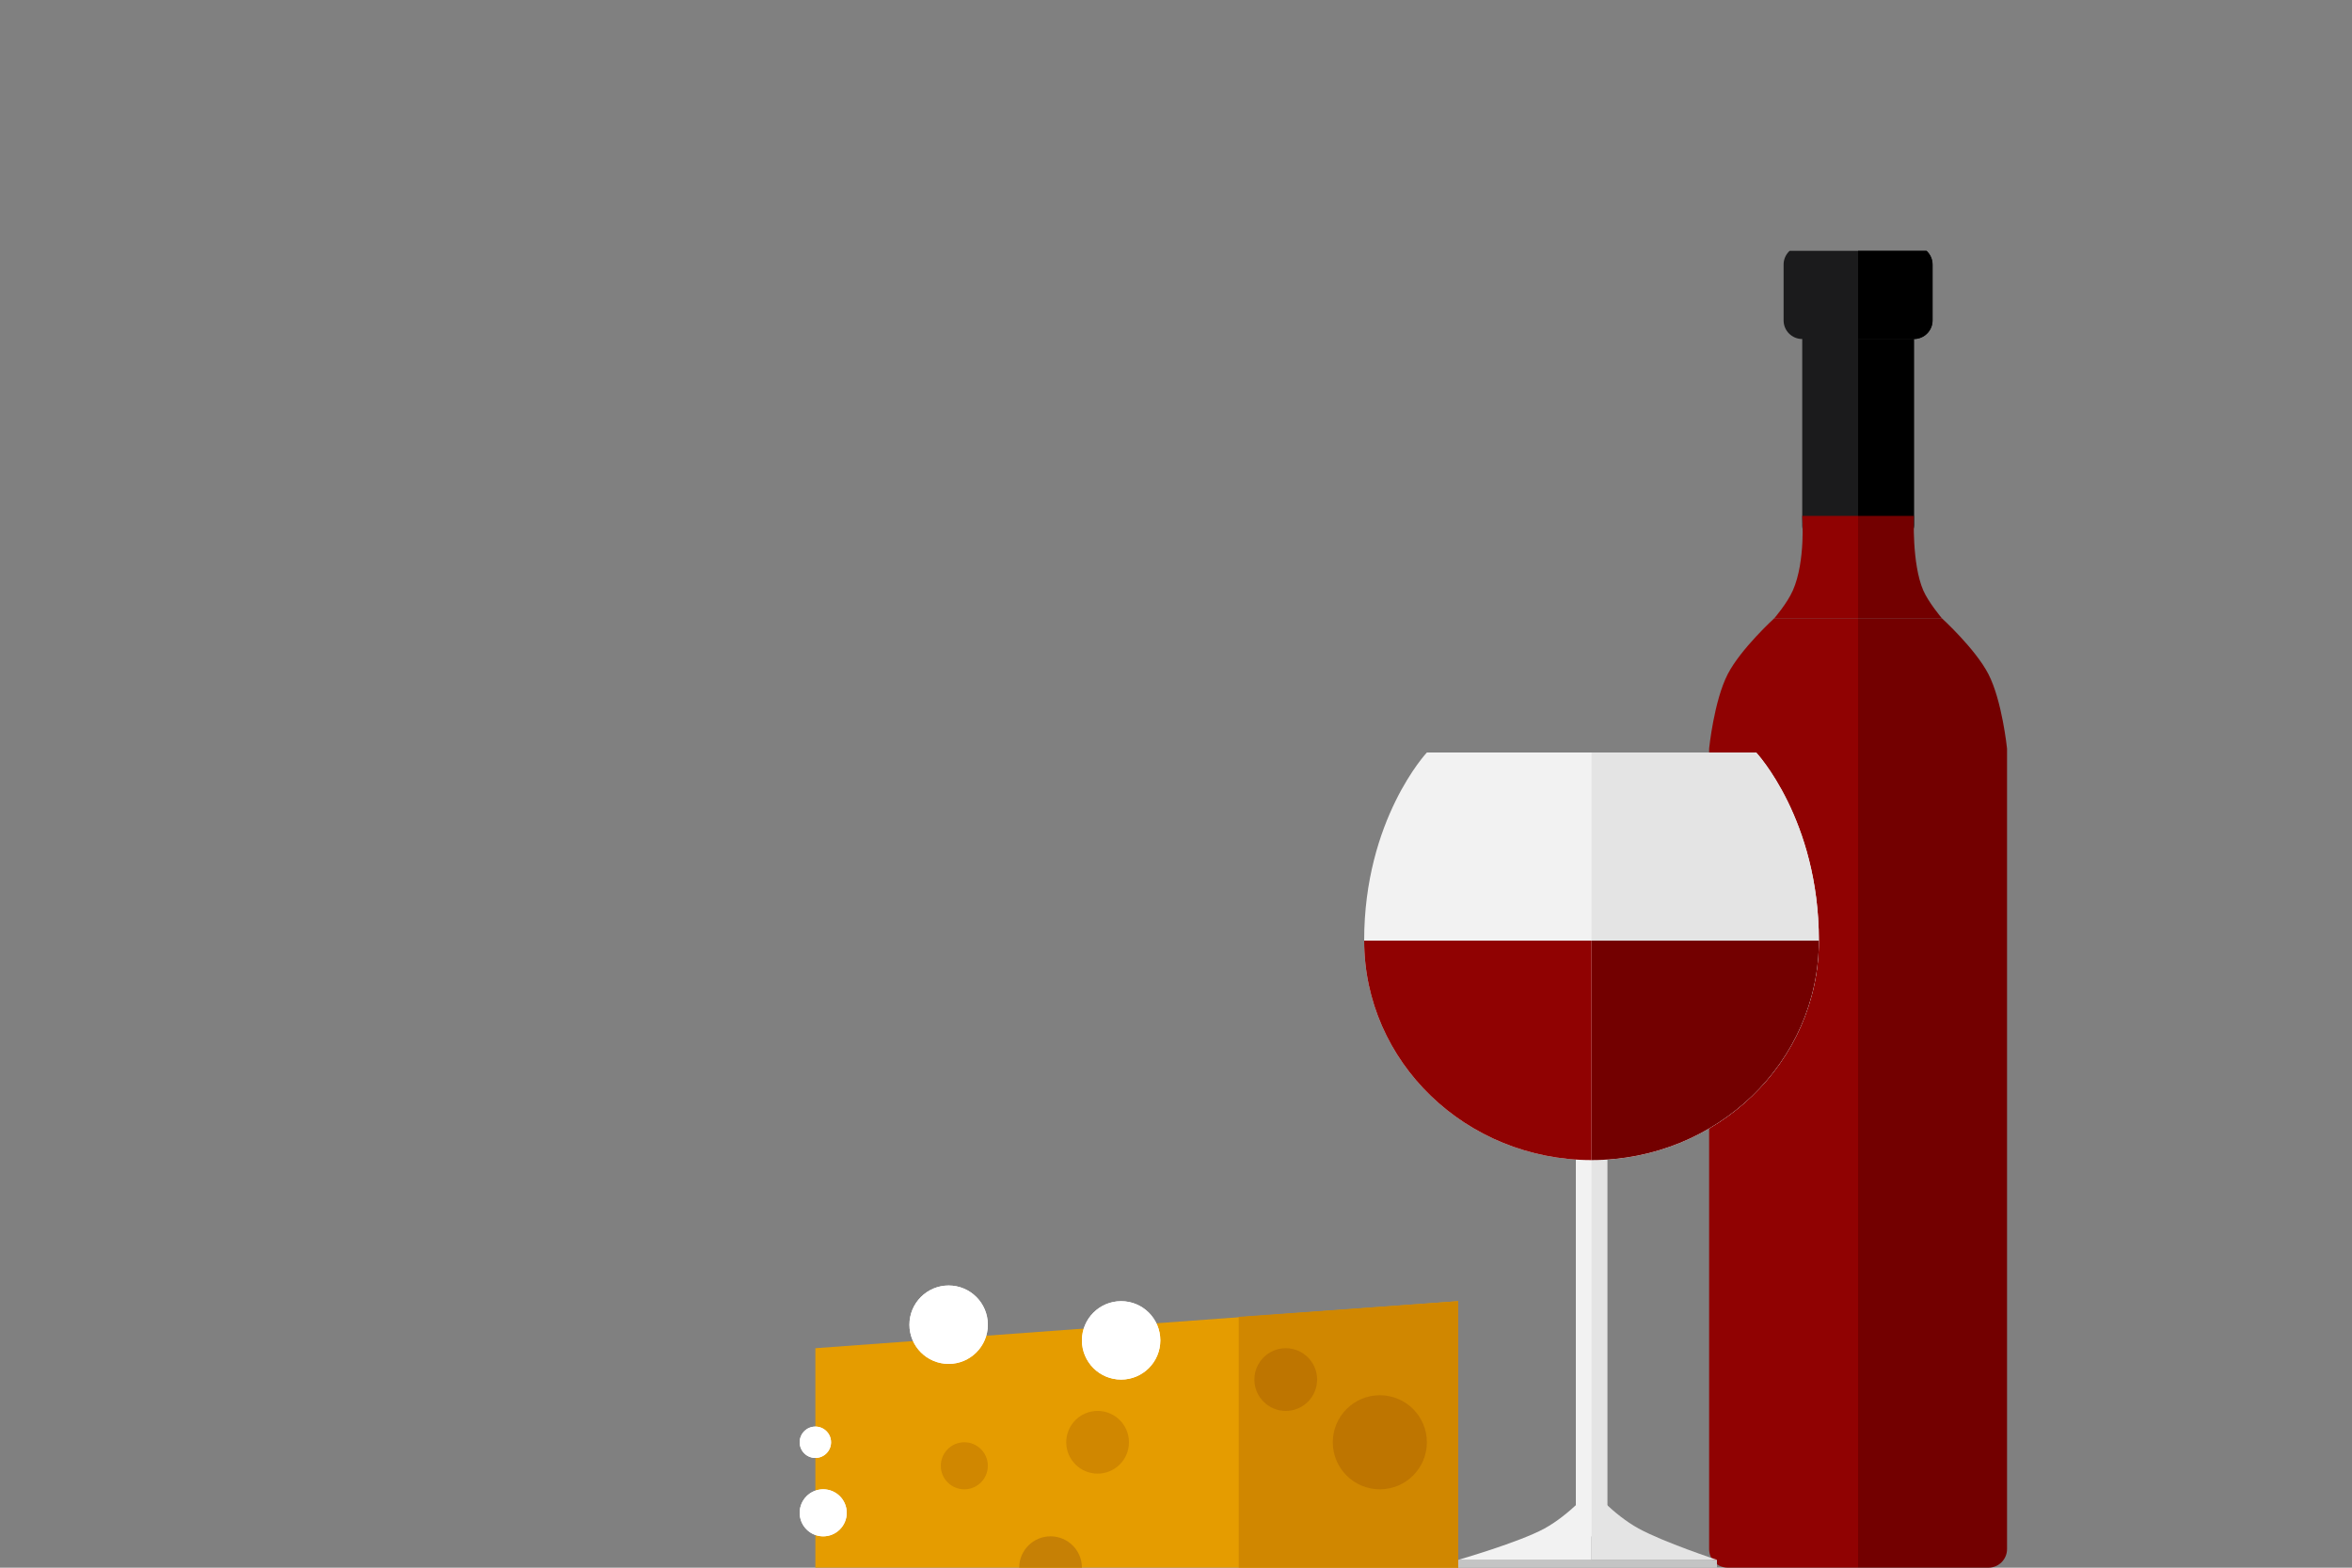 <svg width="150" height="100" viewBox="0 0 150 100" fill="none" xmlns="http://www.w3.org/2000/svg">
<rect x="0" y="0" width="150" height="100" fill="#808080" stroke="none"/>
<path d="M52 86L93 83V100H52V86Z" fill="#E59C00"/>
<path d="M79 84L93 83V100H79V84Z" fill="#D08700"/>
<circle cx="71.5" cy="85.5" r="2.5" fill="white"/>
<circle cx="71.5" cy="85.5" r="2.5" fill="white"/>
<circle cx="52" cy="92" r="1" fill="white"/>
<circle cx="52" cy="92" r="1" fill="white"/>
<circle cx="52.5" cy="96.5" r="1.5" fill="white"/>
<circle cx="52.5" cy="96.5" r="1.5" fill="white"/>
<circle cx="60.5" cy="84.5" r="2.5" fill="white"/>
<circle cx="60.5" cy="84.5" r="2.5" fill="white"/>
<circle cx="61.5" cy="93.5" r="1.5" fill="#D08700"/>
<circle cx="70" cy="92" r="2" fill="#D08700"/>
<circle cx="82" cy="88" r="2" fill="#BE7500"/>
<circle cx="88" cy="92" r="3" fill="#BE7500"/>
<path d="M67 98C65.895 98 65 98.895 65 100H69C69 98.895 68.105 98 67 98Z" fill="#C68005"/>
<g clip-path="url(#clip0)">
<path d="M120.875 19.25H116.125C115.469 19.25 114.938 19.782 114.938 20.438V33.5C114.938 34.156 115.469 34.688 116.125 34.688H120.875C121.531 34.688 122.062 34.156 122.062 33.5V20.438C122.062 19.782 121.531 19.25 120.875 19.25Z" fill="#1B1B1C"/>
<path d="M118.5 19.25H120.875C121.531 19.25 122.062 19.782 122.062 20.438V33.5C122.062 34.156 121.531 34.688 120.875 34.688H118.5V19.25Z" fill="black"/>
<path d="M122.656 37.656C122.988 38.424 123.844 39.438 123.844 39.438H118.5V32.906H122.062C122.062 32.906 121.92 35.954 122.656 37.656Z" fill="#730000"/>
<path d="M114.344 37.656C113.975 38.493 113.156 39.438 113.156 39.438H118.5V32.906H114.938C114.938 32.906 115.162 35.799 114.344 37.656Z" fill="#900202"/>
<path d="M118.5 100H126.812C127.468 100 128 99.468 128 98.812V47.75C128 47.75 127.689 44.699 126.812 43C125.983 41.39 123.844 39.438 123.844 39.438H118.5V100Z" fill="#730000"/>
<path d="M118.5 100H110.188C109.532 100 109 99.468 109 98.812V47.75C109 47.75 109.311 44.699 110.188 43C111.017 41.39 113.156 39.438 113.156 39.438H118.5V100Z" fill="#900202"/>
<path d="M122.062 15.688H114.938C114.282 15.688 113.75 16.219 113.75 16.875V20.438C113.75 21.093 114.282 21.625 114.938 21.625H122.062C122.718 21.625 123.25 21.093 123.25 20.438V16.875C123.25 16.219 122.718 15.688 122.062 15.688Z" fill="#1B1B1C"/>
<path d="M118.5 15.688H122.062C122.718 15.688 123.25 16.219 123.25 16.875V20.438C123.25 21.093 122.718 21.625 122.062 21.625H118.5V15.688Z" fill="black"/>
</g>
<path d="M93 99.5H109.5V100H93V99.5Z" fill="#C4C4C4"/>
<path d="M100.5 73H102.5V98H100.5V73Z" fill="#F2F2F2"/>
<path d="M101.5 73H102.5V98H101.5V73Z" fill="#E4E4E4"/>
<path d="M101.5 99.5H109.5C109.5 99.5 106.106 98.379 104.5 97.5C102.894 96.621 101.5 95 101.5 95V99.5Z" fill="#E4E4E4"/>
<path d="M101.5 99.5H93C93 99.5 96.894 98.379 98.5 97.5C100.106 96.621 101.5 95 101.5 95V99.5Z" fill="#F2F2F2"/>
<path d="M101.5 74C109.508 74 116 67.732 116 60C116 52.268 112 48 112 48H91C91 48 87 52.268 87 60C87 67.732 93.492 74 101.5 74Z" fill="#F2F2F2"/>
<path d="M101.5 74C109.508 74 116 67.732 116 60C116 52.268 112 48 112 48H101.5V74Z" fill="#E4E4E4"/>
<path d="M101.5 74C109.508 74 116 67.732 116 60H101.5V61V74Z" fill="#730000"/>
<path d="M101.5 74C93.492 74 87 67.732 87 60H101.5V61V74Z" fill="#900202"/>
<defs>
<clipPath id="clip0">
<rect width="19" height="84" fill="white" transform="translate(109 16)"/>
</clipPath>
</defs>
</svg>
